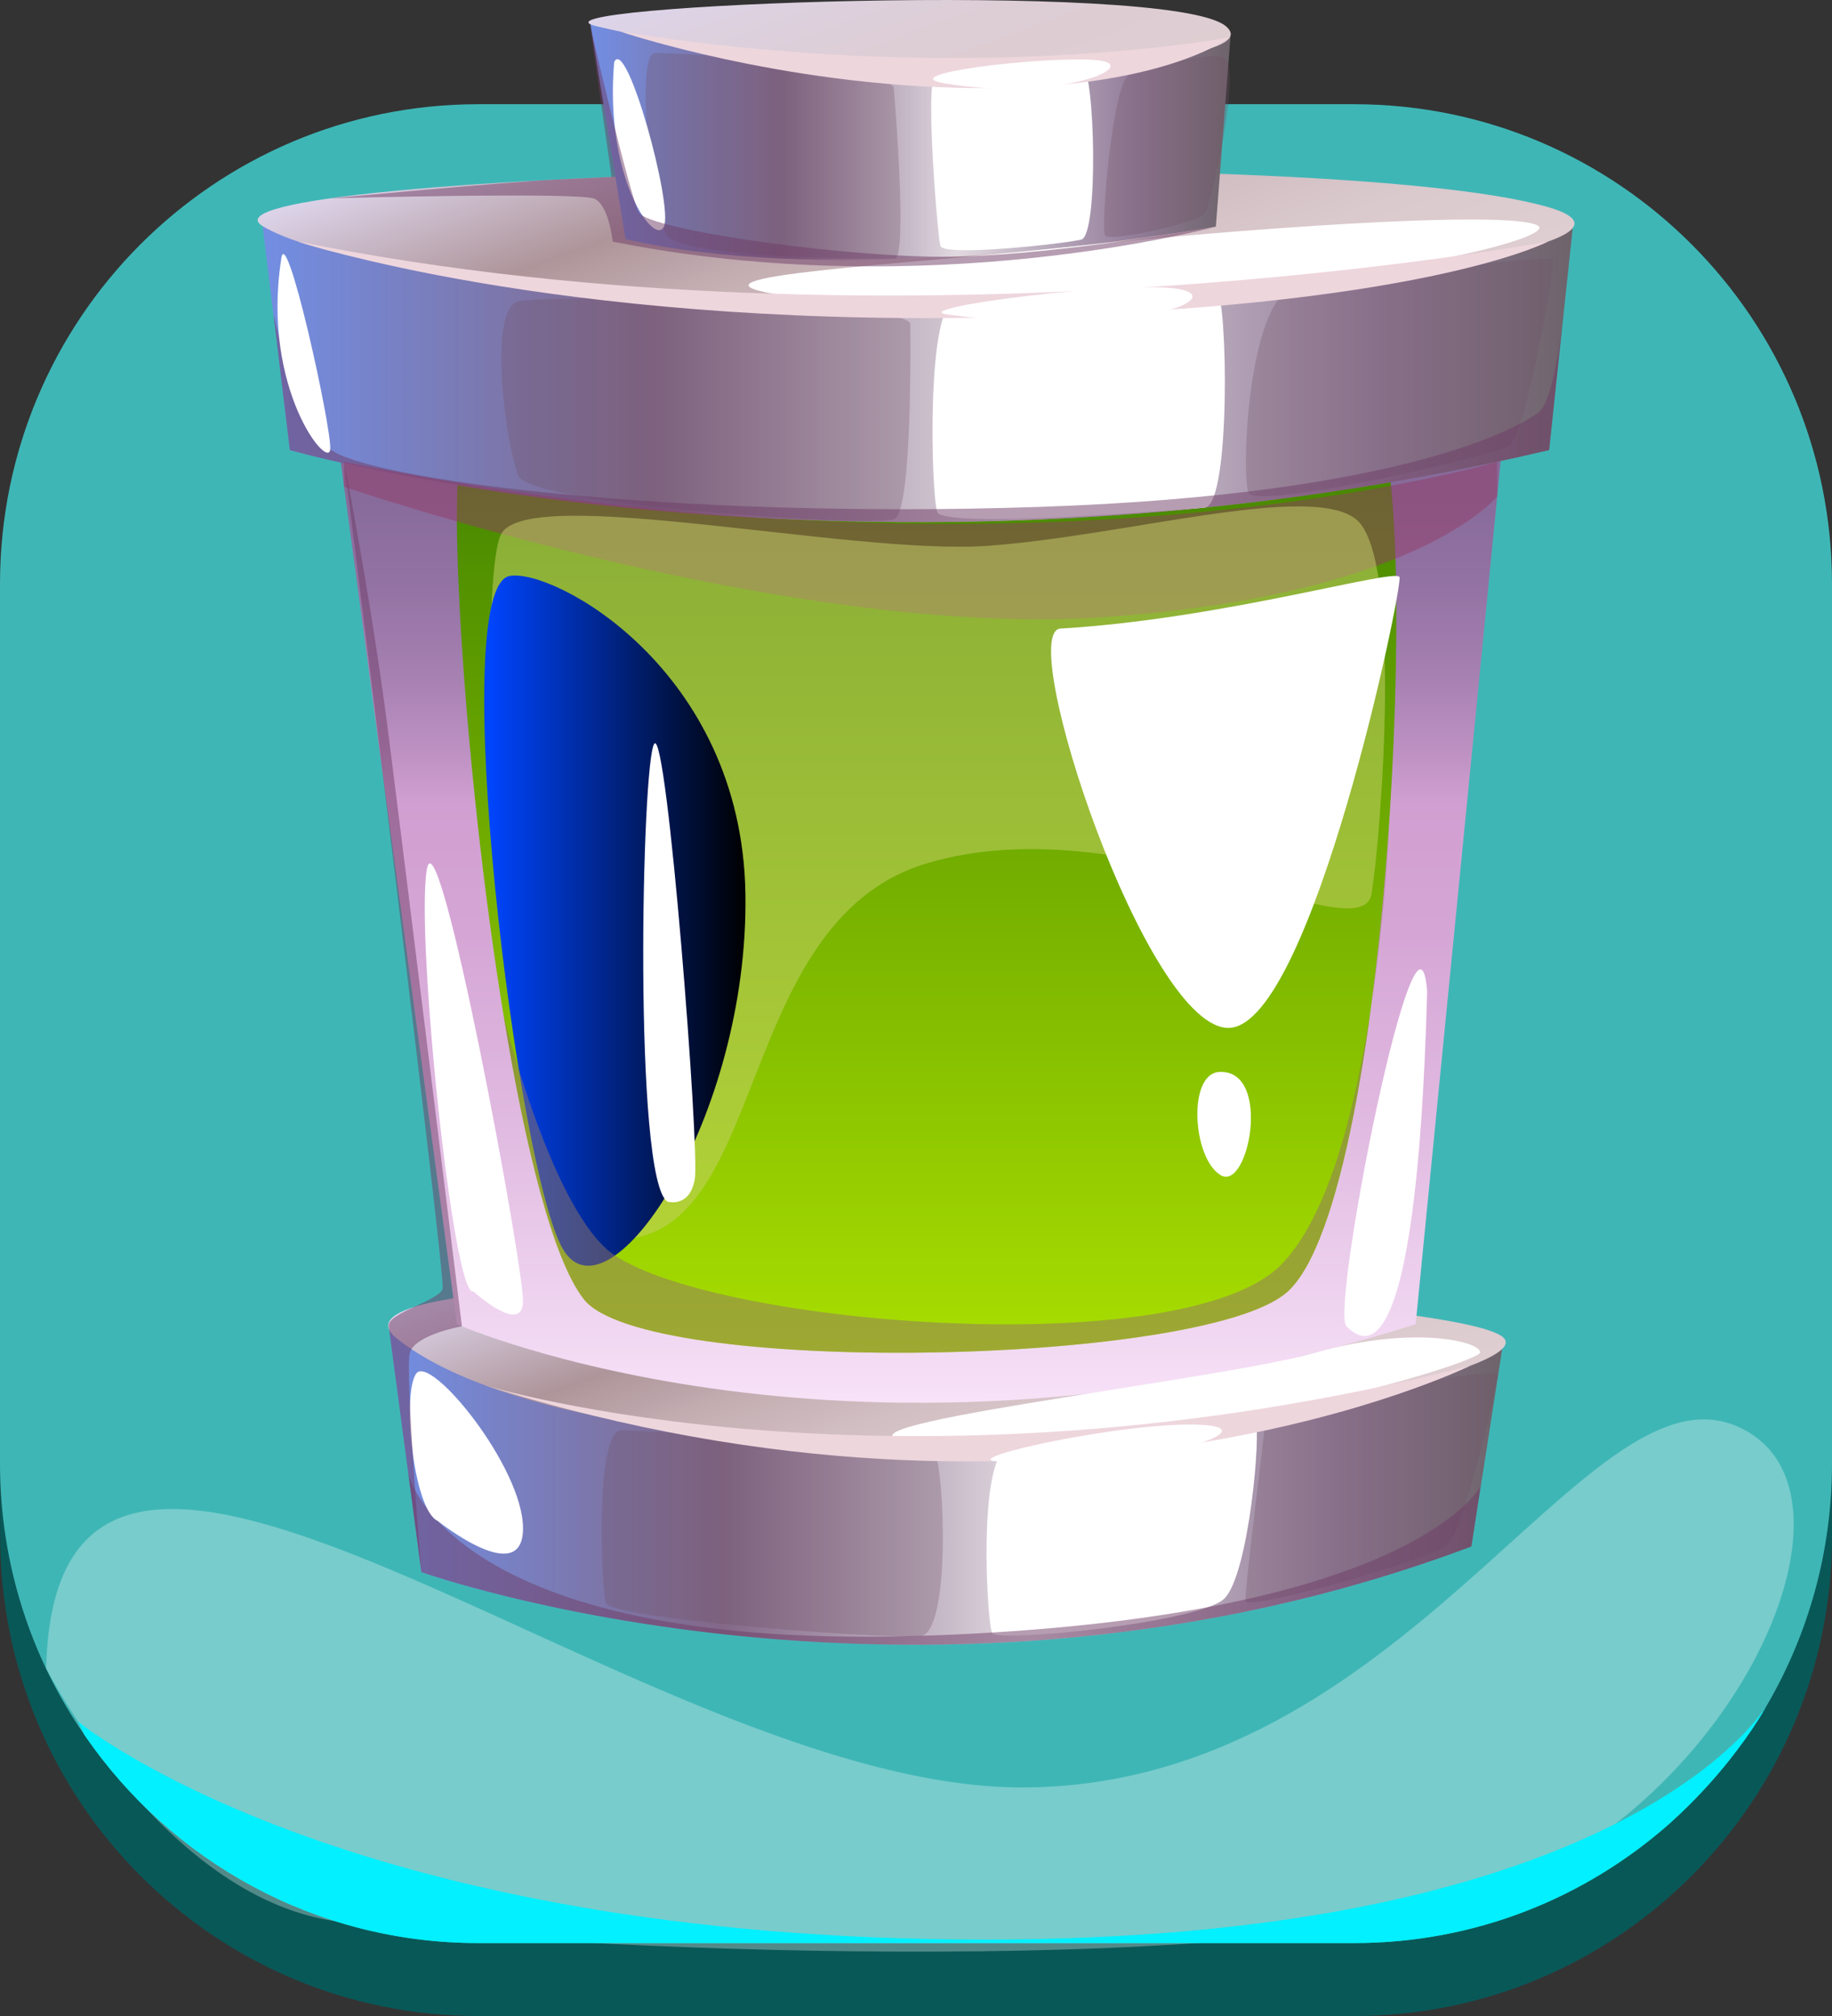 <svg xmlns="http://www.w3.org/2000/svg" width="110" height="121" viewBox="0 0 110 121" fill="none">
  <rect x="0" y="0" width="110" height="121" fill="#333333" stroke="none"/>
  <g clip-path="url(#clip0_1640_15721)">
    <path d="M81.3 10.615H28.707C12.857 10.615 0.008 23.51 0.008 39.417V92.198C0.008 108.105 12.857 121 28.707 121H81.3C97.151 121 110 108.105 110 92.198V39.417C110 23.51 97.151 10.615 81.3 10.615Z" fill="#095858"/>
    <path d="M110 35.045V87.832C110 93.147 108.572 98.097 106.081 102.371C106.056 102.423 106.029 102.449 106.003 102.501C105.976 102.553 105.924 102.604 105.873 102.683C105.873 102.71 105.846 102.735 105.846 102.761C105.846 102.788 105.819 102.813 105.795 102.865C105.301 103.621 104.809 104.35 104.29 105.054C103.355 106.304 102.005 107.868 100.266 109.432C95.204 113.912 88.582 116.623 81.314 116.623H28.713C18.925 116.623 10.28 111.698 5.113 104.195C5.087 104.168 5.087 104.143 5.062 104.116C1.869 99.506 0 93.876 0 87.832V35.045C0 19.152 12.851 6.255 28.713 6.255H81.312C97.149 6.255 110 19.152 110 35.045Z" fill="#3FB6B6"/>
    <g style="mix-blend-mode:soft-light" opacity="0.3">
      <path d="M2.773 100.139C3.343 75.029 38.346 107.282 61.345 107.282C84.344 107.282 95.084 81.858 104.183 85.56C113.284 89.262 103.691 109.996 87.213 114.439C70.734 118.881 30.437 116.854 20.066 115.3C9.694 113.746 2.773 100.139 2.773 100.139Z" fill="white"/>
    </g>
    <g style="mix-blend-mode:soft-light">
      <path d="M106.002 102.501C105.976 102.58 105.924 102.658 105.846 102.761C105.846 102.788 105.819 102.813 105.795 102.865C105.508 103.334 105.016 104.116 104.29 105.054C103.355 106.304 102.005 107.868 100.266 109.432C95.204 113.912 88.582 116.623 81.314 116.623H28.713C18.925 116.623 10.28 111.698 5.113 104.195C5.086 104.168 5.086 104.143 5.062 104.116C4.854 103.699 4.724 103.439 4.697 103.336C5.476 103.961 21.416 116.414 59.165 116.414C94.266 116.414 104.288 104.873 105.871 102.683C105.922 102.604 105.974 102.553 106.001 102.501H106.002Z" fill="#02F0FF"/>
    </g>
    <path d="M90.299 80.306L88.92 89.16C88.92 89.16 88.92 89.17 88.91 89.18L88.349 92.816C55.639 105.129 25.303 94.357 25.303 94.357L24.525 88.487V88.477L23.342 79.604C50.144 89.842 90.299 80.306 90.299 80.306Z" fill="url(#paint0_linear_1640_15721)"/>
    <path d="M23.792 80.308C16.822 74.677 87.312 77.125 90.297 80.308C92.025 82.149 73.797 86.243 55.635 86.592C42.41 86.846 29.218 84.691 23.792 80.308Z" fill="url(#paint1_linear_1640_15721)"/>
    <path d="M19.829 23.06L27.433 79.479C27.433 79.479 51.516 90.093 85 79.479L90.562 23.06H19.829Z" fill="url(#paint2_linear_1640_15721)"/>
    <path d="M83.446 48.84C82.626 61.398 80.562 74.809 77.215 77.611C71.976 81.987 38.705 82.637 35.053 77.977C33.201 75.611 31.553 68.91 30.258 61.074C27.738 45.754 26.617 26.111 28.093 26.059C28.093 26.059 79.836 22.811 82.567 25.319C83.883 26.526 84.186 37.318 83.446 48.84Z" fill="url(#paint3_linear_1640_15721)"/>
    <path d="M94.443 13.574L93.882 18.861V18.87C93.882 18.88 93.882 18.899 93.873 18.92C93.873 18.979 93.863 19.067 93.844 19.198L93.016 27.014C51.601 36.747 17.405 27.014 17.405 27.014L16.421 18.882C16.421 18.882 16.421 18.872 16.412 18.872V18.863L15.771 13.576H94.445L94.443 13.574Z" fill="url(#paint4_linear_1640_15721)"/>
    <path d="M15.769 13.572C10.4 10.311 79.511 8.454 93.014 12.449C100.491 14.659 79.155 17.762 56.877 18.066C38.922 18.311 20.356 16.359 15.769 13.572Z" fill="url(#paint5_linear_1640_15721)"/>
    <path d="M37.561 14.353L35.417 1.244L73.899 1.981L73.004 13.601C73.004 13.601 51.302 17.536 37.561 14.353Z" fill="url(#paint6_linear_1640_15721)"/>
    <path d="M35.794 1.569C30.647 0.337 70.229 -1.238 73.601 1.569C76.975 4.377 50.648 5.128 35.794 1.569Z" fill="url(#paint7_linear_1640_15721)"/>
    <g style="mix-blend-mode:soft-light">
      <path d="M64.984 3.964C64.107 3.667 56.776 4.586 56.154 4.647C55.532 4.71 56.282 14.087 56.465 14.757C56.648 15.427 63.865 14.633 64.921 14.382C65.978 14.133 65.747 4.22 64.984 3.962V3.964Z" fill="white"/>
    </g>
    <g style="mix-blend-mode:soft-light">
      <path d="M57.397 18.087C55.595 18.08 55.904 29.738 56.278 30.737C56.652 31.736 70.797 30.63 72.346 30.465C73.895 30.301 73.725 18.04 73.055 17.368C72.386 16.696 57.399 18.089 57.399 18.089L57.397 18.087Z" fill="white"/>
    </g>
    <g style="mix-blend-mode:soft-light">
      <path d="M60.445 86.906C58.704 87.842 59.263 97.427 59.575 98.015C59.888 98.602 72.012 97.391 73.506 95.955C74.999 94.52 75.748 85.746 75.371 85.346C74.993 84.944 60.445 86.906 60.445 86.906Z" fill="white"/>
    </g>
    <g style="mix-blend-mode:multiply" opacity="0.3">
      <path d="M37.374 85.843C35.695 85.656 36.098 95.283 36.378 96.204C36.658 97.125 51.823 98.307 55.197 98.218C57.148 98.166 56.673 88.091 56.154 87.342C55.635 86.594 37.374 85.843 37.374 85.843Z" fill="#6E5066"/>
    </g>
    <g style="mix-blend-mode:multiply" opacity="0.3">
      <path d="M89.944 82.576C89.706 81.726 76.038 84.925 75.993 85.29C75.947 85.656 74.73 95.467 74.78 96.095C74.831 96.723 85.74 93.66 86.86 92.772C87.979 91.882 89.944 82.576 89.944 82.576Z" fill="#6E5066"/>
    </g>
    <g style="mix-blend-mode:multiply" opacity="0.3">
      <path d="M78.045 17.182C74.944 17.218 74.499 28.551 74.966 29.581C75.432 30.611 89.463 27.428 90.564 26.773C91.664 26.119 93.342 16.03 93.249 15.597C93.156 15.165 78.045 17.182 78.045 17.182Z" fill="#6E5066"/>
    </g>
    <g style="mix-blend-mode:multiply" opacity="0.3">
      <path d="M54.657 19.471C54.723 18.085 32.989 17.64 31.124 18.087C29.258 18.535 30.378 26.773 31.124 28.551C31.869 30.329 52.606 31.686 53.713 31.149C54.817 30.611 54.657 19.471 54.657 19.471Z" fill="#6E5066"/>
    </g>
    <g style="mix-blend-mode:multiply" opacity="0.3">
      <path d="M53.665 5.241C52.677 3.759 40.545 3.181 39.332 3.181C38.119 3.181 39.09 12.728 40.05 14.133C41.011 15.538 52.883 15.547 53.711 15.536C54.538 15.525 53.663 5.241 53.663 5.241H53.665Z" fill="#6E5066"/>
    </g>
    <g style="mix-blend-mode:multiply" opacity="0.3">
      <path d="M67.908 4.462C66.851 4.337 66.062 13.737 66.354 14.135C66.644 14.533 71.888 13.387 72.323 12.826C72.758 12.265 74.583 3.947 73.5 3.464C72.417 2.982 67.908 4.462 67.908 4.462Z" fill="#6E5066"/>
    </g>
    <g style="mix-blend-mode:soft-light">
      <path d="M46.416 17.63C40.419 16.57 54.09 15.902 64.046 14.832C74.001 13.762 90.215 12.581 92.286 13.511C94.355 14.443 74.177 19.253 46.416 17.63Z" fill="white"/>
    </g>
    <g style="mix-blend-mode:soft-light">
      <path d="M55.109 86.601C47.074 85.751 72.956 82.903 78.979 81.191C85.002 79.477 89.032 80.572 88.866 81.191C88.7 81.809 71.35 87.292 55.109 86.601Z" fill="white"/>
    </g>
    <g style="mix-blend-mode:multiply" opacity="0.5">
      <path d="M92.435 24.702C93.203 24.059 93.705 20.344 93.842 19.198L93.014 27.014C51.599 36.747 17.403 27.014 17.403 27.014L16.419 18.882C16.556 19.228 17.691 25.242 19.829 26.961C22.024 28.748 40.17 31.175 62.432 30.423C84.695 29.673 91.519 25.462 92.435 24.702Z" fill="#6E3B66"/>
    </g>
    <g style="mix-blend-mode:multiply" opacity="0.5">
      <path d="M93.873 18.92C93.873 18.979 93.863 19.067 93.844 19.198L93.873 18.92Z" fill="#6E3B66"/>
    </g>
    <path d="M17.89 14.497C17.89 14.497 33.081 19.557 59.2 19.058C85.319 18.558 92.953 14.497 92.953 14.497C92.953 14.497 53.94 21.787 17.888 14.497H17.89Z" fill="#EED6DD"/>
    <path d="M37.236 1.893C37.236 1.893 46.841 5.147 58.315 5.286C69.788 5.426 73.839 2.237 73.839 2.237C73.839 2.237 58.12 5.254 37.236 1.893Z" fill="#EED6DD"/>
    <path d="M56.73 5.007C53.499 4.471 62.282 3.395 65.638 3.593C68.997 3.79 63.773 6.177 56.73 5.007Z" fill="white"/>
    <path d="M56.915 18.882C54.111 18.512 67.921 16.755 70.86 17.364C73.799 17.973 67.736 20.304 56.915 18.882Z" fill="white"/>
    <path d="M29.129 83.15C29.129 83.15 53.76 90.726 88.258 81.981C88.258 81.981 63.733 94.06 29.129 83.15Z" fill="#EED6DD"/>
    <path d="M59.861 87.713C57.382 87.543 67.754 85.288 72.121 85.516C76.489 85.746 68.638 88.32 59.861 87.713Z" fill="white"/>
    <g style="mix-blend-mode:multiply" opacity="0.5">
      <path d="M88.91 89.18L88.349 92.816C55.639 105.129 25.303 94.357 25.303 94.357L24.525 88.487C24.634 88.912 27.548 99.228 55.994 98.16C84.135 97.103 88.655 89.645 88.91 89.18Z" fill="#6E3B66"/>
    </g>
    <g style="mix-blend-mode:multiply" opacity="0.5">
      <path d="M20.659 29.217C20.659 29.217 47.356 38.351 66.291 37.04C85.227 35.729 89.9 29.786 89.9 29.786V27.713C89.9 27.713 61.832 36.112 20.659 27.713V29.217Z" fill="#923B66"/>
    </g>
    <g style="mix-blend-mode:soft-light">
      <path d="M16.879 15.597C17.131 13.011 19.917 25.65 19.829 26.961C19.741 28.272 15.694 23.332 16.879 15.597Z" fill="white"/>
    </g>
    <g style="mix-blend-mode:soft-light">
      <path d="M26.281 91.287C24.803 90.606 24.126 83.577 24.998 82.433C25.867 81.288 31.404 88.064 31.404 91.729C31.404 95.394 26.283 91.287 26.283 91.287H26.281Z" fill="white"/>
    </g>
    <g style="mix-blend-mode:soft-light">
      <path d="M36.876 3.734C37.61 2.059 40.444 12.424 39.861 13.612C39.277 14.801 36.281 10.64 36.876 3.734Z" fill="white"/>
    </g>
    <path d="M28.417 77.512C27.224 77.923 24.965 56.354 25.619 52.235C26.272 48.116 31.496 76.201 31.404 78.166C31.311 80.132 28.419 77.512 28.419 77.512H28.417Z" fill="white"/>
    <g style="mix-blend-mode:multiply" opacity="0.5">
      <path d="M36.123 74.329C29.72 73.51 28.425 35.053 30.102 32.037C31.778 29.02 51.06 33.325 59.234 32.764C67.408 32.203 78.569 28.949 81.401 31.149C84.234 33.346 82.944 49.963 82.359 53.627C81.773 57.292 67.647 48.229 55.633 51.824C43.622 55.418 46.364 75.64 36.121 74.329H36.123Z" fill="#C9D16D"/>
    </g>
    <g style="mix-blend-mode:soft-light">
      <path d="M85.693 59.537C85.134 51.954 79.855 78.654 80.843 79.604C81.831 80.553 85.04 83.129 85.693 59.537Z" fill="white"/>
    </g>
    <path d="M63.678 37.725C60.912 37.886 68.886 61.972 73.838 61.691C78.789 61.409 84.258 35.197 84.03 34.636C83.801 34.075 73.38 37.162 63.678 37.725Z" fill="white"/>
    <path d="M73.212 64.338C71.301 64.437 71.593 69.496 73.284 70.528C74.976 71.559 76.397 64.173 73.212 64.338Z" fill="white"/>
    <path style="mix-blend-mode:screen" d="M30.603 34.569C26.754 35.262 31.057 70.344 33.807 74.985C36.557 79.627 44.983 67.096 44.758 53.627C44.533 40.158 33.225 34.096 30.603 34.569Z" fill="url(#paint8_linear_1640_15721)"/>
    <g style="mix-blend-mode:soft-light">
      <path d="M40.084 72.126C38.014 70.87 38.526 45.515 39.292 44.633C40.059 43.749 42.012 68.985 41.72 70.751C41.428 72.518 40.084 72.126 40.084 72.126Z" fill="white"/>
    </g>
    <g style="mix-blend-mode:multiply" opacity="0.5">
      <path d="M25.301 94.357C25.301 94.357 24.305 82.274 24.61 81.19C24.916 80.107 27.735 79.604 27.735 79.604C27.735 79.604 24.387 52.409 23.342 44.202C22.297 35.995 20.659 27.713 20.659 27.713C20.659 27.713 26.77 76.647 26.577 77.351C26.384 78.055 23.235 78.815 23.34 79.604C23.445 80.392 25.301 94.357 25.301 94.357Z" fill="#6E3B66"/>
    </g>
    <g style="mix-blend-mode:multiply" opacity="0.5">
      <path d="M19.831 11.905C19.831 11.905 30.214 10.927 33.468 10.774L36.721 10.621L35.413 1.437C35.413 1.437 37.785 11.683 38.361 12.753C38.938 13.823 51.523 15.59 57.752 15.398C63.981 15.205 72.998 13.603 72.998 13.603C72.998 13.603 55.786 18.311 36.788 14.499C36.788 14.499 36.572 12.368 35.711 11.936C34.848 11.503 19.827 11.905 19.827 11.905H19.831Z" fill="#6E3B66"/>
    </g>
    <g style="mix-blend-mode:multiply" opacity="0.5">
      <path d="M83.446 48.84C82.626 61.398 80.562 74.809 77.215 77.611C71.976 81.987 38.705 82.638 35.053 77.977C33.201 75.611 31.553 68.91 30.258 61.074V61.034C30.258 61.034 33.203 72.91 36.92 75.355C43.377 79.602 70.973 81.738 76.86 75.971C82.738 70.195 83.438 48.809 83.438 48.809L83.448 48.84H83.446Z" fill="#927466"/>
    </g>
  </g>
  <defs>
    <linearGradient id="paint0_linear_1640_15721" x1="23.342" y1="89.162" x2="90.299" y2="89.162" gradientUnits="userSpaceOnUse">
      <stop stop-color="#728EE3"/>
      <stop offset="0.299" stop-color="#836888"/>
      <stop offset="0.573" stop-color="#E1D9E0"/>
      <stop offset="0.849" stop-color="#937D9A"/>
      <stop offset="1" stop-color="#6D636A"/>
    </linearGradient>
    <linearGradient id="paint1_linear_1640_15721" x1="61.141" y1="91.89" x2="52.535" y2="68.331" gradientUnits="userSpaceOnUse">
      <stop stop-color="#DECDD1"/>
      <stop offset="0.198" stop-color="#DAC9CD"/>
      <stop offset="0.375" stop-color="#D1BEC2"/>
      <stop offset="0.544" stop-color="#C2ACB0"/>
      <stop offset="0.696" stop-color="#AE959A"/>
      <stop offset="1" stop-color="#DDD4EA"/>
    </linearGradient>
    <linearGradient id="paint2_linear_1640_15721" x1="55.196" y1="84.195" x2="55.196" y2="23.06" gradientUnits="userSpaceOnUse">
      <stop stop-color="#F7E2F8"/>
      <stop offset="0.03" stop-color="#F4DDF5"/>
      <stop offset="0.266" stop-color="#E1BBE1"/>
      <stop offset="0.46" stop-color="#D5A6D5"/>
      <stop offset="0.589" stop-color="#D19FD1"/>
      <stop offset="0.638" stop-color="#BE91C3"/>
      <stop offset="0.722" stop-color="#A47FB0"/>
      <stop offset="0.808" stop-color="#9272A2"/>
      <stop offset="0.899" stop-color="#876A9A"/>
      <stop offset="1" stop-color="#846898"/>
    </linearGradient>
    <linearGradient id="paint3_linear_1640_15721" x1="55.637" y1="81.192" x2="55.637" y2="24.367" gradientUnits="userSpaceOnUse">
      <stop stop-color="#A9DE00"/>
      <stop offset="1" stop-color="#408100"/>
    </linearGradient>
    <linearGradient id="paint4_linear_1640_15721" x1="15.771" y1="22.457" x2="94.443" y2="22.457" gradientUnits="userSpaceOnUse">
      <stop stop-color="#728EE3"/>
      <stop offset="0.299" stop-color="#836888"/>
      <stop offset="0.573" stop-color="#E1D9E0"/>
      <stop offset="0.849" stop-color="#937D9A"/>
      <stop offset="1" stop-color="#6D636A"/>
    </linearGradient>
    <linearGradient id="paint5_linear_1640_15721" x1="59.827" y1="26.601" x2="50.2" y2="0.244" gradientUnits="userSpaceOnUse">
      <stop stop-color="#DECDD1"/>
      <stop offset="0.198" stop-color="#DAC9CD"/>
      <stop offset="0.375" stop-color="#D1BEC2"/>
      <stop offset="0.544" stop-color="#C2ACB0"/>
      <stop offset="0.696" stop-color="#AE959A"/>
      <stop offset="1" stop-color="#DDD4EA"/>
    </linearGradient>
    <linearGradient id="paint6_linear_1640_15721" x1="35.415" y1="8.422" x2="73.897" y2="8.422" gradientUnits="userSpaceOnUse">
      <stop stop-color="#728EE3"/>
      <stop offset="0.299" stop-color="#836888"/>
      <stop offset="0.573" stop-color="#E1D9E0"/>
      <stop offset="0.849" stop-color="#937D9A"/>
      <stop offset="1" stop-color="#6D636A"/>
    </linearGradient>
    <linearGradient id="paint7_linear_1640_15721" x1="57.127" y1="8.592" x2="52.198" y2="-4.902" gradientUnits="userSpaceOnUse">
      <stop stop-color="#DECDD1"/>
      <stop offset="0.411" stop-color="#DDCDD4"/>
      <stop offset="0.778" stop-color="#DDD1DF"/>
      <stop offset="1" stop-color="#DDD4EA"/>
    </linearGradient>
    <linearGradient id="paint8_linear_1640_15721" x1="29.075" y1="55.258" x2="44.764" y2="55.258" gradientUnits="userSpaceOnUse">
      <stop offset="0.017" stop-color="#0045FE"/>
      <stop offset="1"/>
    </linearGradient>
    <clipPath id="clip0_1640_15721">
      <rect width="110" height="121" fill="white"/>
    </clipPath>
  </defs>
</svg>